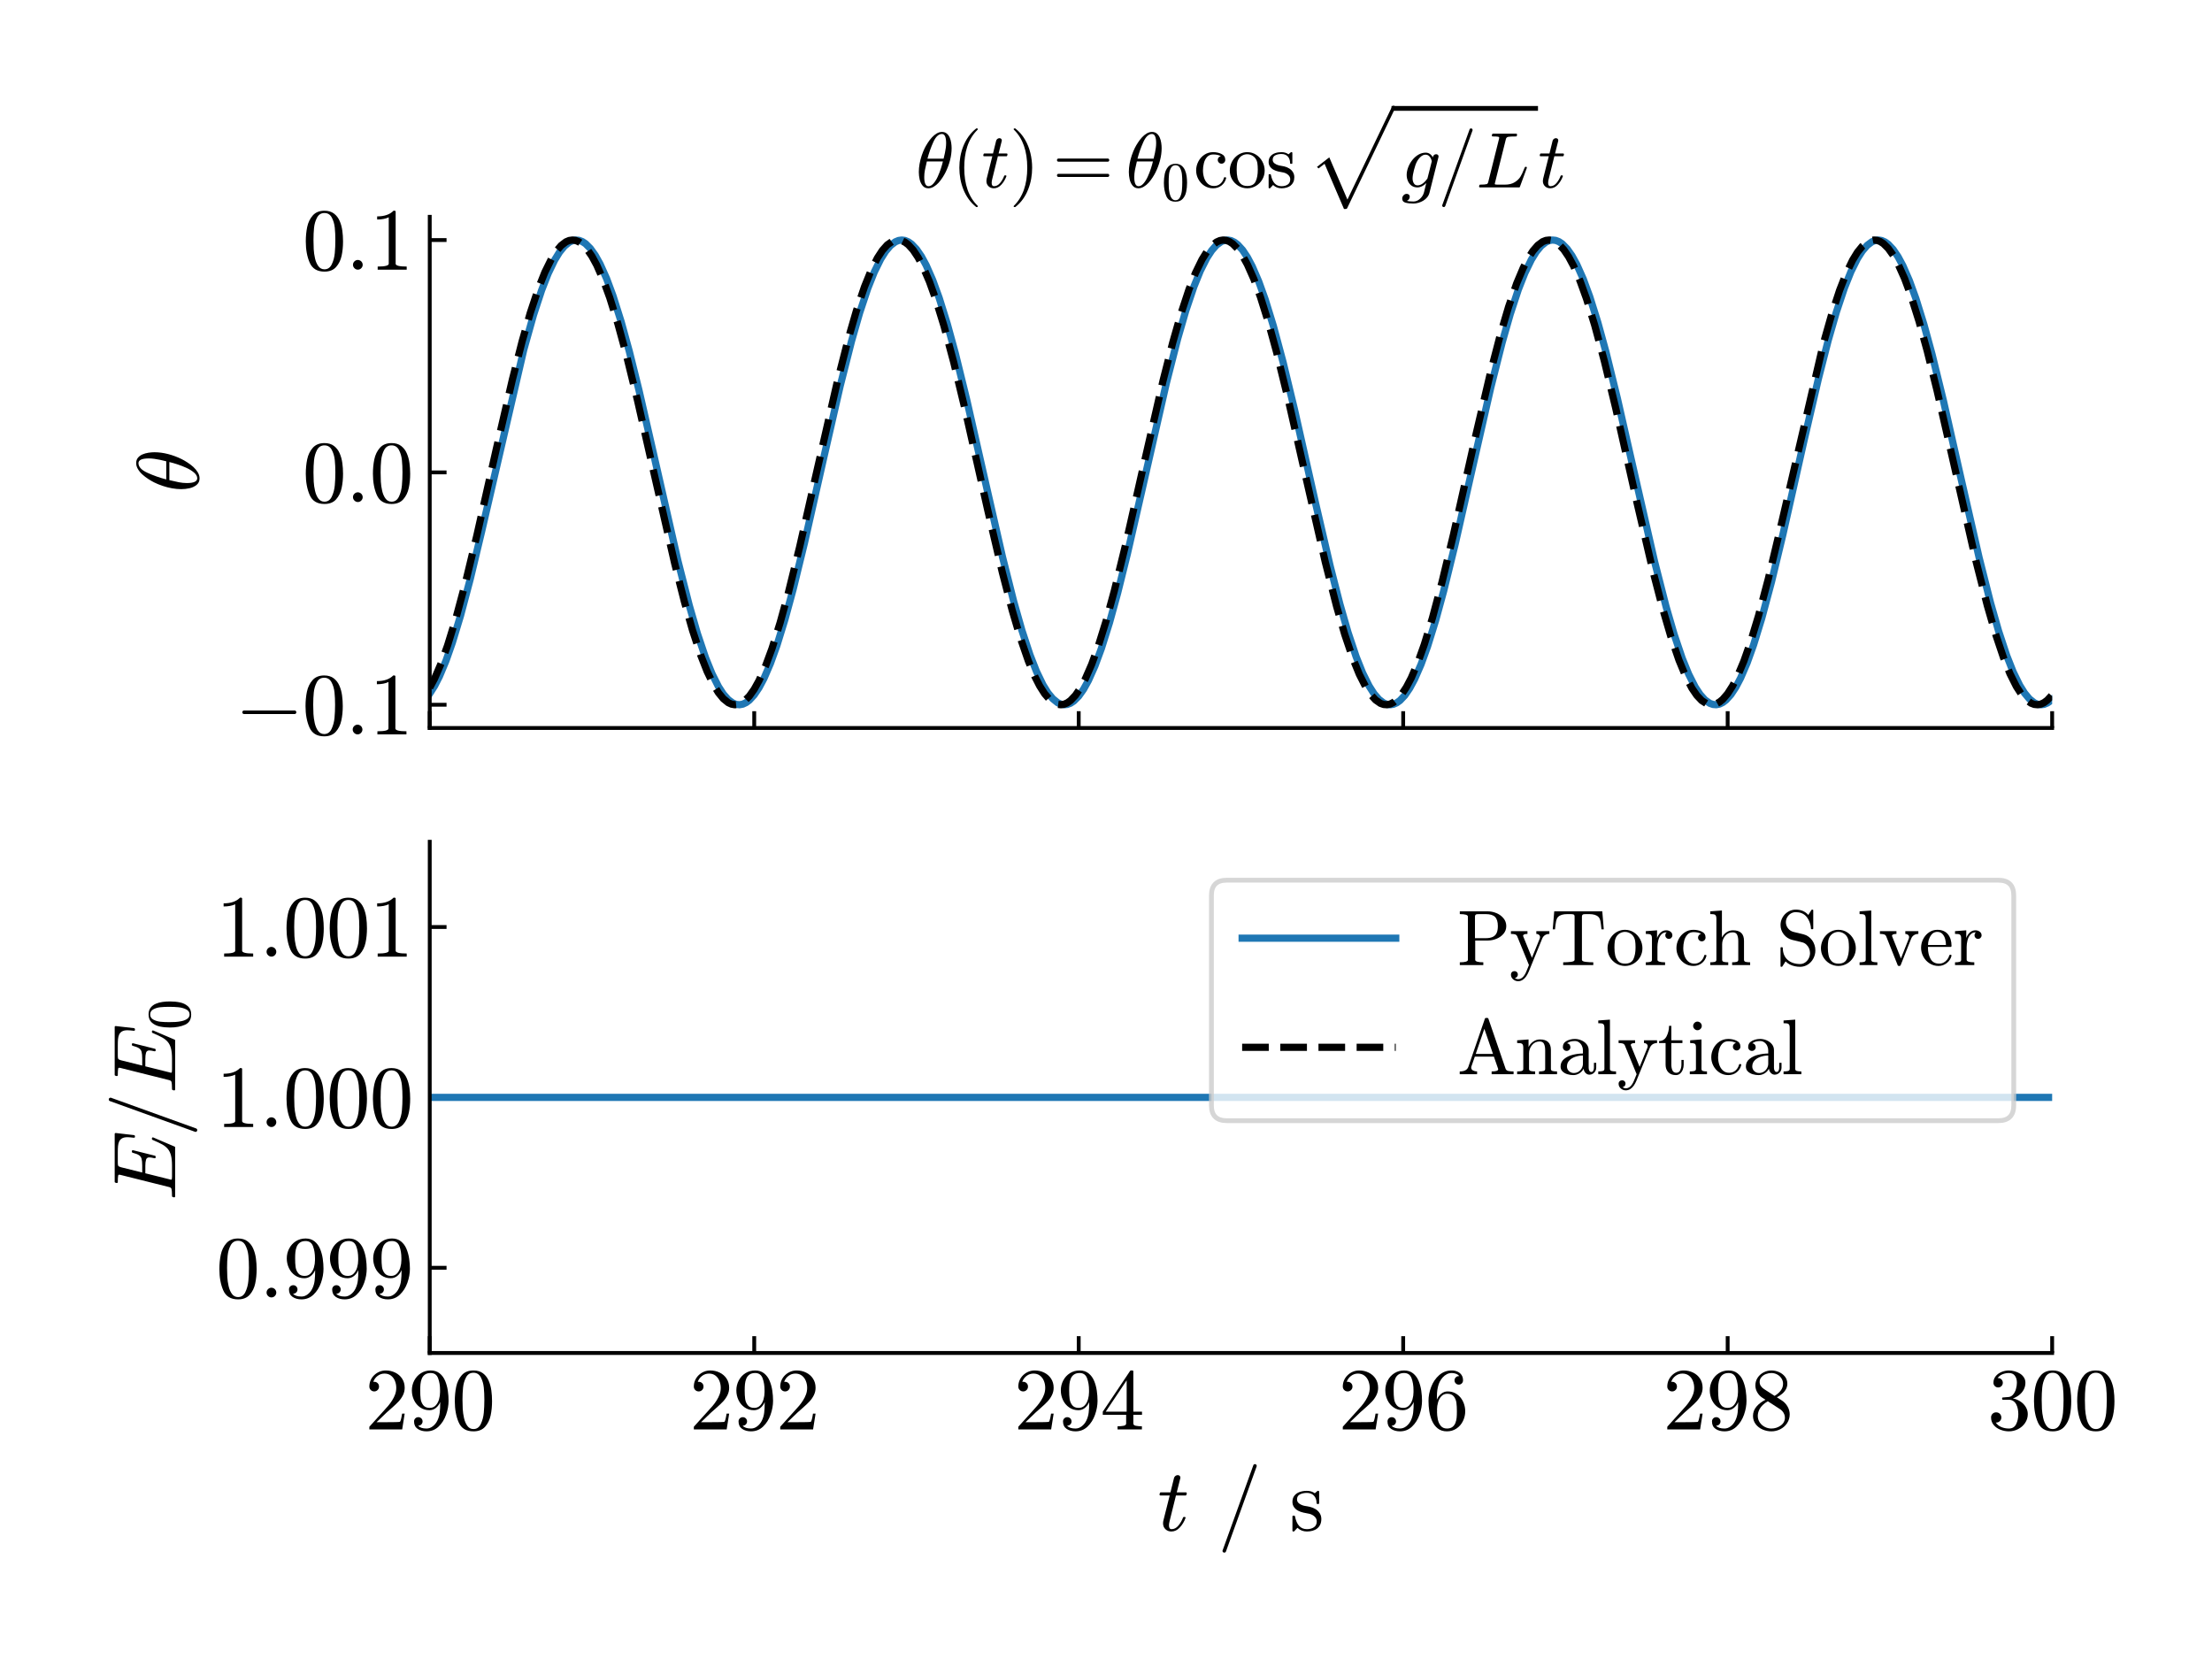 <?xml version="1.0" encoding="utf-8" standalone="no"?>
<!DOCTYPE svg PUBLIC "-//W3C//DTD SVG 1.1//EN"
  "http://www.w3.org/Graphics/SVG/1.1/DTD/svg11.dtd">
<svg xmlns:xlink="http://www.w3.org/1999/xlink" width="460.8pt" height="345.6pt" viewBox="0 0 460.8 345.6" xmlns="http://www.w3.org/2000/svg" version="1.1">
 <defs>
  <style type="text/css">*{stroke-linejoin: round; stroke-linecap: butt}</style>
 </defs>
 <g id="figure_1">
  <g id="patch_1">
   <path d="M 0 345.6 
L 460.8 345.6 
L 460.8 0 
L 0 0 
z
" style="fill: #ffffff"/>
  </g>
  <g id="axes_1">
   <g id="patch_2">
    <path d="M 89.523 151.652 
L 427.5 151.652 
L 427.5 45.16 
L 89.523 45.16 
z
" style="fill: #ffffff"/>
   </g>
   <g id="matplotlib.axis_1">
    <g id="xtick_1">
     <g id="line2d_1">
      <defs>
       <path id="m7373fbd804" d="M 0 0 
L 0 -3.5 
" style="stroke: #000000; stroke-width: 0.8"/>
      </defs>
      <g>
       <use xlink:href="#m7373fbd804" x="89.523" y="151.652" style="stroke: #000000; stroke-width: 0.8"/>
      </g>
     </g>
    </g>
    <g id="xtick_2">
     <g id="line2d_2">
      <g>
       <use xlink:href="#m7373fbd804" x="157.119" y="151.652" style="stroke: #000000; stroke-width: 0.8"/>
      </g>
     </g>
    </g>
    <g id="xtick_3">
     <g id="line2d_3">
      <g>
       <use xlink:href="#m7373fbd804" x="224.714" y="151.652" style="stroke: #000000; stroke-width: 0.8"/>
      </g>
     </g>
    </g>
    <g id="xtick_4">
     <g id="line2d_4">
      <g>
       <use xlink:href="#m7373fbd804" x="292.309" y="151.652" style="stroke: #000000; stroke-width: 0.8"/>
      </g>
     </g>
    </g>
    <g id="xtick_5">
     <g id="line2d_5">
      <g>
       <use xlink:href="#m7373fbd804" x="359.905" y="151.652" style="stroke: #000000; stroke-width: 0.8"/>
      </g>
     </g>
    </g>
    <g id="xtick_6">
     <g id="line2d_6">
      <g>
       <use xlink:href="#m7373fbd804" x="427.5" y="151.652" style="stroke: #000000; stroke-width: 0.8"/>
      </g>
     </g>
    </g>
   </g>
   <g id="matplotlib.axis_2">
    <g id="ytick_1">
     <g id="line2d_7">
      <defs>
       <path id="m45c14a987a" d="M 0 0 
L 3.5 0 
" style="stroke: #000000; stroke-width: 0.8"/>
      </defs>
      <g>
       <use xlink:href="#m45c14a987a" x="89.523" y="146.811" style="stroke: #000000; stroke-width: 0.8"/>
      </g>
     </g>
     <g id="text_1">
      <!-- $\mathdefault{-0.1}$ -->
      <g transform="translate(48.943 153.056) scale(0.18 -0.18)">
       <defs>
        <path id="Cmsy10-a1" d="M 653 1472 
Q 600 1472 565 1512 
Q 531 1553 531 1600 
Q 531 1647 565 1687 
Q 600 1728 653 1728 
L 4325 1728 
Q 4375 1728 4408 1687 
Q 4441 1647 4441 1600 
Q 4441 1553 4408 1512 
Q 4375 1472 4325 1472 
L 653 1472 
z
" transform="scale(0.016)"/>
        <path id="Cmr10-30" d="M 1600 -141 
Q 816 -141 533 504 
Q 250 1150 250 2041 
Q 250 2597 351 3087 
Q 453 3578 754 3920 
Q 1056 4263 1600 4263 
Q 2022 4263 2290 4056 
Q 2559 3850 2700 3523 
Q 2841 3197 2892 2823 
Q 2944 2450 2944 2041 
Q 2944 1491 2842 1011 
Q 2741 531 2444 195 
Q 2147 -141 1600 -141 
z
M 1600 25 
Q 1956 25 2131 390 
Q 2306 756 2347 1200 
Q 2388 1644 2388 2144 
Q 2388 2625 2347 3031 
Q 2306 3438 2132 3767 
Q 1959 4097 1600 4097 
Q 1238 4097 1063 3765 
Q 888 3434 847 3029 
Q 806 2625 806 2144 
Q 806 1788 823 1472 
Q 841 1156 916 820 
Q 991 484 1158 254 
Q 1325 25 1600 25 
z
" transform="scale(0.016)"/>
        <path id="Cmr10-2e" d="M 538 353 
Q 538 497 644 600 
Q 750 703 891 703 
Q 978 703 1062 656 
Q 1147 609 1194 525 
Q 1241 441 1241 353 
Q 1241 213 1137 106 
Q 1034 0 891 0 
Q 750 0 644 106 
Q 538 213 538 353 
z
" transform="scale(0.016)"/>
        <path id="Cmr10-31" d="M 594 0 
L 594 225 
Q 1394 225 1394 428 
L 1394 3788 
Q 1063 3628 556 3628 
L 556 3853 
Q 1341 3853 1741 4263 
L 1831 4263 
Q 1853 4263 1873 4245 
Q 1894 4228 1894 4206 
L 1894 428 
Q 1894 225 2694 225 
L 2694 0 
L 594 0 
z
" transform="scale(0.016)"/>
       </defs>
       <use xlink:href="#Cmsy10-a1" transform="translate(0 0.391)"/>
       <use xlink:href="#Cmr10-30" transform="translate(77.686 0.391)"/>
       <use xlink:href="#Cmr10-2e" transform="translate(127.686 0.391)"/>
       <use xlink:href="#Cmr10-31" transform="translate(155.371 0.391)"/>
      </g>
     </g>
    </g>
    <g id="ytick_2">
     <g id="line2d_8">
      <g>
       <use xlink:href="#m45c14a987a" x="89.523" y="98.406" style="stroke: #000000; stroke-width: 0.8"/>
      </g>
     </g>
     <g id="text_2">
      <!-- $\mathdefault{0.0}$ -->
      <g transform="translate(62.983 104.651) scale(0.18 -0.18)">
       <use xlink:href="#Cmr10-30" transform="translate(0 0.391)"/>
       <use xlink:href="#Cmr10-2e" transform="translate(50 0.391)"/>
       <use xlink:href="#Cmr10-30" transform="translate(77.686 0.391)"/>
      </g>
     </g>
    </g>
    <g id="ytick_3">
     <g id="line2d_9">
      <g>
       <use xlink:href="#m45c14a987a" x="89.523" y="50.001" style="stroke: #000000; stroke-width: 0.8"/>
      </g>
     </g>
     <g id="text_3">
      <!-- $\mathdefault{0.1}$ -->
      <g transform="translate(62.983 56.246) scale(0.18 -0.18)">
       <use xlink:href="#Cmr10-30" transform="translate(0 0.391)"/>
       <use xlink:href="#Cmr10-2e" transform="translate(50 0.391)"/>
       <use xlink:href="#Cmr10-31" transform="translate(77.686 0.391)"/>
      </g>
     </g>
    </g>
    <g id="text_4">
     <!-- $\theta$ -->
     <g transform="translate(41.453 102.636) rotate(-90) scale(0.18 -0.18)">
      <defs>
       <path id="Cmmi10-b5" d="M 1031 -72 
Q 741 -72 566 140 
Q 391 353 323 653 
Q 256 953 256 1247 
L 256 1253 
Q 256 1572 317 1915 
Q 378 2259 493 2601 
Q 609 2944 744 3213 
Q 838 3400 986 3631 
Q 1134 3863 1317 4064 
Q 1500 4266 1711 4389 
Q 1922 4513 2138 4513 
L 2144 4513 
Q 2375 4513 2529 4384 
Q 2684 4256 2770 4056 
Q 2856 3856 2890 3628 
Q 2925 3400 2925 3194 
Q 2925 2709 2794 2204 
Q 2663 1700 2431 1228 
Q 2344 1050 2189 809 
Q 2034 569 1861 378 
Q 1688 188 1472 58 
Q 1256 -72 1038 -72 
L 1031 -72 
z
M 1044 97 
Q 1256 97 1451 323 
Q 1647 550 1794 873 
Q 1941 1197 2052 1536 
Q 2163 1875 2216 2113 
L 909 2113 
Q 809 1709 753 1417 
Q 697 1125 697 844 
Q 697 97 1044 97 
z
M 959 2338 
L 2272 2338 
Q 2341 2619 2381 2808 
Q 2422 2997 2450 3206 
Q 2478 3416 2478 3597 
Q 2478 4347 2138 4347 
Q 1731 4347 1436 3692 
Q 1141 3038 959 2338 
z
" transform="scale(0.016)"/>
      </defs>
      <use xlink:href="#Cmmi10-b5" transform="translate(0 0.484)"/>
     </g>
    </g>
   </g>
   <g id="line2d_10">
    <path d="M 89.512 144.488 
L 90.526 142.894 
L 91.54 140.909 
L 92.892 137.681 
L 94.244 133.837 
L 95.934 128.261 
L 97.961 120.619 
L 100.328 110.733 
L 109.115 72.824 
L 111.143 65.599 
L 112.834 60.448 
L 114.186 56.991 
L 115.537 54.186 
L 116.551 52.534 
L 117.565 51.287 
L 118.58 50.454 
L 119.255 50.134 
L 119.931 50.004 
L 120.607 50.063 
L 121.283 50.312 
L 121.959 50.749 
L 122.972 51.755 
L 123.987 53.174 
L 125.001 54.991 
L 126.352 58.004 
L 127.705 61.652 
L 129.395 67.017 
L 131.085 73.146 
L 133.112 81.304 
L 136.154 94.573 
L 141.224 116.836 
L 143.591 126.13 
L 145.28 131.977 
L 146.971 137.006 
L 148.322 140.352 
L 149.674 143.042 
L 150.688 144.602 
L 151.702 145.754 
L 152.716 146.489 
L 153.392 146.744 
L 154.068 146.809 
L 154.743 146.684 
L 155.42 146.369 
L 156.096 145.867 
L 157.109 144.765 
L 158.123 143.255 
L 159.137 141.348 
L 160.489 138.22 
L 161.842 134.467 
L 163.531 128.992 
L 165.222 122.764 
L 167.588 113.083 
L 171.305 96.645 
L 175.023 80.409 
L 177.389 71.067 
L 179.079 65.173 
L 180.769 60.089 
L 182.12 56.695 
L 183.473 53.953 
L 184.486 52.352 
L 185.5 51.157 
L 186.514 50.378 
L 187.191 50.095 
L 187.866 50.001 
L 188.543 50.096 
L 189.219 50.382 
L 189.894 50.855 
L 190.908 51.914 
L 191.922 53.383 
L 192.937 55.251 
L 194.288 58.327 
L 195.64 62.034 
L 197.33 67.459 
L 199.02 73.644 
L 201.386 83.283 
L 204.766 98.187 
L 208.822 115.967 
L 211.188 125.358 
L 212.877 131.297 
L 214.568 136.435 
L 215.919 139.877 
L 217.271 142.672 
L 218.285 144.314 
L 219.299 145.551 
L 220.313 146.373 
L 220.99 146.686 
L 221.665 146.809 
L 222.342 146.742 
L 223.017 146.486 
L 223.693 146.042 
L 224.707 145.026 
L 225.722 143.596 
L 226.736 141.77 
L 228.087 138.745 
L 229.439 135.085 
L 231.129 129.708 
L 232.819 123.568 
L 234.847 115.401 
L 237.888 102.124 
L 242.959 79.87 
L 245.325 70.588 
L 247.014 64.752 
L 248.705 59.736 
L 250.056 56.403 
L 251.408 53.726 
L 252.422 52.176 
L 253.436 51.034 
L 254.45 50.309 
L 255.127 50.062 
L 255.802 50.004 
L 256.478 50.136 
L 257.154 50.458 
L 257.83 50.967 
L 258.844 52.079 
L 259.858 53.6 
L 260.872 55.516 
L 262.224 58.657 
L 263.576 62.421 
L 265.265 67.908 
L 267.294 75.471 
L 269.659 85.287 
L 274.053 104.81 
L 277.096 117.907 
L 279.124 125.839 
L 280.813 131.722 
L 282.504 136.792 
L 283.855 140.174 
L 285.207 142.904 
L 286.221 144.495 
L 287.235 145.68 
L 288.249 146.447 
L 288.925 146.724 
L 289.601 146.811 
L 290.276 146.708 
L 290.953 146.416 
L 291.629 145.935 
L 292.643 144.866 
L 293.656 143.386 
L 294.67 141.51 
L 296.022 138.42 
L 297.375 134.702 
L 299.064 129.265 
L 300.755 123.069 
L 303.121 113.419 
L 306.501 98.511 
L 310.556 80.738 
L 312.922 71.359 
L 314.612 65.431 
L 316.302 60.306 
L 317.653 56.876 
L 319.006 54.094 
L 320.02 52.462 
L 321.033 51.235 
L 322.047 50.424 
L 322.724 50.118 
L 323.4 50.002 
L 324.076 50.075 
L 324.752 50.339 
L 325.427 50.79 
L 326.441 51.817 
L 327.455 53.255 
L 328.47 55.093 
L 329.821 58.13 
L 331.173 61.802 
L 332.864 67.191 
L 334.553 73.341 
L 336.919 82.948 
L 340.299 97.833 
L 344.693 117.047 
L 347.059 126.317 
L 348.749 132.142 
L 350.438 137.141 
L 351.79 140.465 
L 353.143 143.13 
L 354.157 144.67 
L 355.17 145.801 
L 356.184 146.515 
L 356.861 146.755 
L 357.537 146.806 
L 358.212 146.667 
L 358.889 146.338 
L 359.564 145.822 
L 360.578 144.699 
L 361.592 143.168 
L 362.606 141.242 
L 363.958 138.089 
L 365.31 134.314 
L 367 128.814 
L 369.028 121.244 
L 371.394 111.414 
L 375.788 91.888 
L 378.83 78.8 
L 380.858 70.878 
L 382.548 65.007 
L 384.238 59.95 
L 385.589 56.58 
L 386.941 53.863 
L 387.955 52.282 
L 388.969 51.107 
L 389.983 50.35 
L 390.66 50.081 
L 391.335 50.001 
L 392.011 50.111 
L 392.687 50.411 
L 393.363 50.898 
L 394.377 51.978 
L 395.391 53.468 
L 396.405 55.354 
L 397.757 58.456 
L 399.109 62.185 
L 400.799 67.635 
L 402.489 73.841 
L 404.855 83.501 
L 408.572 99.928 
L 412.291 116.181 
L 414.657 125.548 
L 416.346 131.465 
L 418.037 136.576 
L 419.388 139.995 
L 420.74 142.764 
L 421.754 144.386 
L 422.768 145.603 
L 423.782 146.403 
L 424.458 146.702 
L 425.134 146.811 
L 425.811 146.73 
L 426.486 146.459 
L 427.162 146.001 
L 427.5 145.701 
L 427.5 145.701 
" clip-path="url(#p93424d2a24)" style="fill: none; stroke: #1f77b4; stroke-width: 1.5; stroke-linecap: square"/>
   </g>
   <g id="line2d_11">
    <path d="M 89.512 143.262 
L 90.526 141.356 
L 91.878 138.23 
L 93.23 134.478 
L 94.92 129.005 
L 96.948 121.459 
L 99.314 111.647 
L 103.369 93.635 
L 106.749 79.025 
L 108.777 71.079 
L 110.467 65.18 
L 112.157 60.098 
L 113.509 56.7 
L 114.861 53.956 
L 115.875 52.354 
L 116.889 51.158 
L 117.903 50.38 
L 118.58 50.095 
L 119.255 50.001 
L 119.931 50.096 
L 120.607 50.381 
L 121.283 50.854 
L 122.297 51.913 
L 123.311 53.381 
L 124.325 55.248 
L 125.677 58.325 
L 127.029 62.032 
L 128.718 67.456 
L 130.409 73.643 
L 132.775 83.281 
L 136.154 98.182 
L 140.548 117.369 
L 142.577 125.358 
L 144.266 131.3 
L 145.956 136.434 
L 147.308 139.879 
L 148.66 142.673 
L 149.674 144.315 
L 150.688 145.552 
L 151.702 146.373 
L 152.378 146.686 
L 153.054 146.809 
L 153.729 146.742 
L 154.406 146.486 
L 155.082 146.041 
L 156.096 145.024 
L 157.109 143.596 
L 158.123 141.769 
L 159.476 138.741 
L 160.828 135.078 
L 162.517 129.704 
L 164.208 123.561 
L 166.574 113.962 
L 169.954 99.081 
L 174.348 79.859 
L 176.713 70.581 
L 178.403 64.741 
L 180.093 59.73 
L 181.445 56.395 
L 182.797 53.72 
L 183.811 52.17 
L 184.825 51.03 
L 185.839 50.307 
L 186.514 50.061 
L 187.191 50.004 
L 187.866 50.137 
L 188.543 50.461 
L 189.219 50.971 
L 190.233 52.085 
L 191.246 53.607 
L 192.26 55.526 
L 193.613 58.669 
L 194.965 62.435 
L 196.654 67.925 
L 198.682 75.487 
L 201.048 85.308 
L 205.78 106.337 
L 208.822 119.306 
L 210.85 127.095 
L 212.54 132.825 
L 214.23 137.712 
L 215.582 140.935 
L 216.596 142.915 
L 217.61 144.504 
L 218.623 145.686 
L 219.637 146.451 
L 220.313 146.726 
L 220.99 146.811 
L 221.665 146.706 
L 222.342 146.411 
L 223.017 145.929 
L 224.031 144.857 
L 225.045 143.375 
L 226.059 141.495 
L 227.411 138.401 
L 228.763 134.679 
L 230.453 129.239 
L 232.143 123.038 
L 234.508 113.389 
L 237.888 98.477 
L 242.282 79.302 
L 244.311 71.327 
L 246.001 65.403 
L 247.69 60.283 
L 249.042 56.854 
L 250.394 54.077 
L 251.408 52.449 
L 252.422 51.225 
L 253.436 50.418 
L 254.113 50.115 
L 254.788 50.001 
L 255.464 50.078 
L 256.14 50.344 
L 256.816 50.798 
L 257.83 51.828 
L 258.844 53.271 
L 259.858 55.11 
L 261.21 58.155 
L 262.562 61.831 
L 264.252 67.224 
L 265.942 73.381 
L 268.308 82.994 
L 271.687 97.877 
L 276.081 117.091 
L 278.447 126.355 
L 280.138 132.179 
L 281.827 137.173 
L 283.179 140.491 
L 284.531 143.15 
L 285.545 144.686 
L 286.559 145.812 
L 287.573 146.521 
L 288.249 146.758 
L 288.925 146.805 
L 289.601 146.662 
L 290.276 146.331 
L 290.953 145.81 
L 291.967 144.682 
L 292.981 143.147 
L 293.995 141.215 
L 295.347 138.056 
L 296.699 134.275 
L 298.389 128.769 
L 300.416 121.191 
L 302.782 111.357 
L 307.515 90.328 
L 310.556 77.369 
L 312.584 69.595 
L 314.275 63.88 
L 315.964 59.011 
L 317.316 55.805 
L 318.33 53.837 
L 319.344 52.262 
L 320.358 51.093 
L 321.372 50.343 
L 322.047 50.077 
L 322.724 50.002 
L 323.4 50.116 
L 324.076 50.419 
L 324.752 50.911 
L 325.766 51.998 
L 326.78 53.493 
L 327.793 55.385 
L 329.146 58.497 
L 330.498 62.233 
L 332.187 67.69 
L 334.215 75.221 
L 336.581 85.017 
L 340.975 104.535 
L 344.355 119.03 
L 346.383 126.848 
L 348.073 132.611 
L 349.763 137.533 
L 351.115 140.788 
L 352.467 143.378 
L 353.481 144.86 
L 354.495 145.931 
L 355.509 146.584 
L 356.184 146.782 
L 356.861 146.792 
L 357.537 146.611 
L 358.212 146.242 
L 358.889 145.683 
L 359.903 144.501 
L 360.917 142.912 
L 361.93 140.929 
L 363.283 137.705 
L 364.634 133.867 
L 366.324 128.294 
L 368.352 120.654 
L 370.718 110.769 
L 379.844 71.579 
L 381.534 65.625 
L 383.223 60.472 
L 384.575 57.012 
L 385.927 54.199 
L 386.941 52.545 
L 387.955 51.294 
L 388.969 50.459 
L 389.646 50.137 
L 390.321 50.004 
L 390.997 50.062 
L 391.674 50.309 
L 392.349 50.744 
L 393.363 51.747 
L 394.377 53.162 
L 395.391 54.976 
L 396.743 57.988 
L 398.095 61.633 
L 399.785 66.991 
L 401.475 73.122 
L 403.503 81.279 
L 406.545 94.547 
L 411.615 116.814 
L 413.98 126.107 
L 415.671 131.962 
L 417.36 136.991 
L 418.712 140.341 
L 420.064 143.034 
L 421.078 144.595 
L 422.092 145.75 
L 423.106 146.487 
L 423.782 146.743 
L 424.458 146.809 
L 425.134 146.685 
L 425.811 146.372 
L 426.486 145.871 
L 427.5 144.77 
L 427.5 144.77 
" clip-path="url(#p93424d2a24)" style="fill: none; stroke-dasharray: 5.55,2.4; stroke-dashoffset: 0; stroke: #000000; stroke-width: 1.5"/>
   </g>
   <g id="patch_3">
    <path d="M 89.523 151.652 
L 89.523 45.16 
" style="fill: none; stroke: #000000; stroke-width: 0.8; stroke-linejoin: miter; stroke-linecap: square"/>
   </g>
   <g id="patch_4">
    <path d="M 89.523 151.652 
L 427.5 151.652 
" style="fill: none; stroke: #000000; stroke-width: 0.8; stroke-linejoin: miter; stroke-linecap: square"/>
   </g>
   <g id="text_5">
    <!-- $\theta(t)=\theta_0\cos \sqrt{g/L}t$ -->
    <g transform="translate(190.752 39.16) scale(0.16 -0.16)">
     <defs>
      <path id="Cmr10-28" d="M 1984 -1588 
Q 1628 -1306 1370 -942 
Q 1113 -578 948 -165 
Q 784 247 703 697 
Q 622 1147 622 1600 
Q 622 2059 703 2509 
Q 784 2959 951 3375 
Q 1119 3791 1378 4153 
Q 1638 4516 1984 4788 
Q 1984 4800 2016 4800 
L 2075 4800 
Q 2094 4800 2109 4783 
Q 2125 4766 2125 4744 
Q 2125 4716 2113 4703 
Q 1800 4397 1592 4047 
Q 1384 3697 1257 3301 
Q 1131 2906 1075 2482 
Q 1019 2059 1019 1600 
Q 1019 -434 2106 -1491 
Q 2125 -1509 2125 -1544 
Q 2125 -1559 2108 -1579 
Q 2091 -1600 2075 -1600 
L 2016 -1600 
Q 1984 -1600 1984 -1588 
z
" transform="scale(0.016)"/>
      <path id="Cmmi10-74" d="M 397 519 
Q 397 613 416 697 
L 878 2534 
L 206 2534 
Q 141 2534 141 2619 
Q 166 2759 225 2759 
L 934 2759 
L 1191 3803 
Q 1216 3888 1291 3947 
Q 1366 4006 1459 4006 
Q 1541 4006 1595 3957 
Q 1650 3909 1650 3828 
Q 1650 3809 1648 3798 
Q 1647 3788 1644 3775 
L 1388 2759 
L 2047 2759 
Q 2113 2759 2113 2675 
Q 2109 2659 2100 2621 
Q 2091 2584 2075 2559 
Q 2059 2534 2028 2534 
L 1331 2534 
L 872 684 
Q 825 503 825 372 
Q 825 97 1013 97 
Q 1294 97 1511 361 
Q 1728 625 1844 941 
Q 1869 978 1894 978 
L 1972 978 
Q 1997 978 2012 961 
Q 2028 944 2028 922 
Q 2028 909 2022 903 
Q 1881 516 1612 222 
Q 1344 -72 997 -72 
Q 744 -72 570 93 
Q 397 259 397 519 
z
" transform="scale(0.016)"/>
      <path id="Cmr10-29" d="M 416 -1600 
Q 359 -1600 359 -1544 
Q 359 -1516 372 -1503 
Q 1466 -434 1466 1600 
Q 1466 3634 384 4691 
Q 359 4706 359 4744 
Q 359 4766 376 4783 
Q 394 4800 416 4800 
L 475 4800 
Q 494 4800 506 4788 
Q 966 4425 1272 3906 
Q 1578 3388 1720 2800 
Q 1863 2213 1863 1600 
Q 1863 1147 1786 708 
Q 1709 269 1542 -157 
Q 1375 -584 1119 -945 
Q 863 -1306 506 -1588 
Q 494 -1600 475 -1600 
L 416 -1600 
z
" transform="scale(0.016)"/>
      <path id="Cmr10-3d" d="M 481 850 
Q 428 850 393 890 
Q 359 931 359 978 
Q 359 1031 393 1068 
Q 428 1106 481 1106 
L 4500 1106 
Q 4547 1106 4581 1068 
Q 4616 1031 4616 978 
Q 4616 931 4581 890 
Q 4547 850 4500 850 
L 481 850 
z
M 481 2094 
Q 428 2094 393 2131 
Q 359 2169 359 2222 
Q 359 2269 393 2309 
Q 428 2350 481 2350 
L 4500 2350 
Q 4547 2350 4581 2309 
Q 4616 2269 4616 2222 
Q 4616 2169 4581 2131 
Q 4547 2094 4500 2094 
L 481 2094 
z
" transform="scale(0.016)"/>
      <path id="Cmr10-63" d="M 1594 -72 
Q 1206 -72 890 129 
Q 575 331 394 667 
Q 213 1003 213 1381 
Q 213 1759 392 2106 
Q 572 2453 889 2661 
Q 1206 2869 1594 2869 
Q 1969 2869 2276 2722 
Q 2584 2575 2584 2241 
Q 2584 2116 2495 2023 
Q 2406 1931 2278 1931 
Q 2150 1931 2061 2023 
Q 1972 2116 1972 2241 
Q 1972 2353 2044 2436 
Q 2116 2519 2222 2541 
Q 2000 2681 1600 2681 
Q 1294 2681 1106 2478 
Q 919 2275 844 1975 
Q 769 1675 769 1381 
Q 769 1072 861 783 
Q 953 494 1158 305 
Q 1363 116 1672 116 
Q 1975 116 2187 302 
Q 2400 488 2478 788 
Q 2478 825 2528 825 
L 2606 825 
Q 2625 825 2640 808 
Q 2656 791 2656 769 
L 2656 750 
Q 2559 372 2271 150 
Q 1984 -72 1594 -72 
z
" transform="scale(0.016)"/>
      <path id="Cmr10-6f" d="M 1600 -72 
Q 1216 -72 887 123 
Q 559 319 368 647 
Q 178 975 178 1363 
Q 178 1656 283 1928 
Q 388 2200 583 2414 
Q 778 2628 1037 2748 
Q 1297 2869 1600 2869 
Q 1994 2869 2317 2661 
Q 2641 2453 2828 2104 
Q 3016 1756 3016 1363 
Q 3016 978 2825 648 
Q 2634 319 2307 123 
Q 1981 -72 1600 -72 
z
M 1600 116 
Q 2113 116 2284 487 
Q 2456 859 2456 1434 
Q 2456 1756 2422 1967 
Q 2388 2178 2272 2350 
Q 2200 2456 2089 2536 
Q 1978 2616 1854 2658 
Q 1731 2700 1600 2700 
Q 1400 2700 1220 2609 
Q 1041 2519 922 2350 
Q 803 2169 770 1951 
Q 738 1734 738 1434 
Q 738 1075 800 789 
Q 863 503 1052 309 
Q 1241 116 1600 116 
z
" transform="scale(0.016)"/>
      <path id="Cmr10-73" d="M 213 -19 
L 213 1025 
Q 213 1075 269 1075 
L 347 1075 
Q 384 1075 397 1025 
Q 575 97 1259 97 
Q 1563 97 1767 234 
Q 1972 372 1972 659 
Q 1972 866 1812 1011 
Q 1653 1156 1434 1209 
L 1006 1294 
Q 791 1341 614 1437 
Q 438 1534 325 1695 
Q 213 1856 213 2069 
Q 213 2350 361 2529 
Q 509 2709 746 2789 
Q 984 2869 1259 2869 
Q 1588 2869 1831 2694 
L 2016 2853 
Q 2016 2869 2047 2869 
L 2094 2869 
Q 2113 2869 2128 2851 
Q 2144 2834 2144 2816 
L 2144 1978 
Q 2144 1919 2094 1919 
L 2016 1919 
Q 1959 1919 1959 1978 
Q 1959 2313 1773 2516 
Q 1588 2719 1253 2719 
Q 966 2719 755 2612 
Q 544 2506 544 2247 
Q 544 2069 695 1955 
Q 847 1841 1050 1791 
L 1484 1709 
Q 1703 1659 1892 1540 
Q 2081 1422 2192 1240 
Q 2303 1059 2303 831 
Q 2303 600 2223 429 
Q 2144 259 2001 146 
Q 1859 34 1665 -19 
Q 1472 -72 1259 -72 
Q 859 -72 575 197 
L 341 -56 
Q 341 -72 306 -72 
L 269 -72 
Q 213 -72 213 -19 
z
" transform="scale(0.016)"/>
      <path id="Cmex10-70" d="M 2713 -7425 
L 1269 -4063 
L 819 -4409 
L 703 -4294 
L 1619 -3584 
L 2969 -6725 
L 6291 197 
Q 6322 256 6400 256 
Q 6453 256 6490 218 
Q 6528 181 6528 128 
Q 6528 97 6522 84 
L 2950 -7366 
Q 2925 -7425 2853 -7425 
L 2713 -7425 
z
" transform="scale(0.016)"/>
      <path id="Cmmi10-67" d="M 91 -916 
Q 91 -759 198 -642 
Q 306 -525 459 -525 
Q 563 -525 633 -589 
Q 703 -653 703 -756 
Q 703 -872 637 -964 
Q 572 -1056 469 -1094 
Q 641 -1147 1006 -1147 
Q 1300 -1147 1544 -920 
Q 1788 -694 1863 -397 
L 2047 353 
Q 1700 0 1325 0 
Q 1050 0 854 140 
Q 659 281 556 515 
Q 453 750 453 1013 
Q 453 1306 573 1628 
Q 694 1950 911 2225 
Q 1128 2500 1409 2664 
Q 1691 2828 2003 2828 
Q 2191 2828 2341 2725 
Q 2491 2622 2578 2450 
Q 2641 2700 2853 2700 
Q 2934 2700 2990 2651 
Q 3047 2603 3047 2522 
Q 3047 2503 3045 2493 
Q 3044 2484 3041 2472 
L 2309 -434 
Q 2259 -634 2125 -800 
Q 1991 -966 1809 -1077 
Q 1628 -1188 1412 -1250 
Q 1197 -1313 997 -1313 
Q 631 -1313 361 -1242 
Q 91 -1172 91 -916 
z
M 1338 166 
Q 1747 166 2144 728 
L 2497 2125 
Q 2453 2347 2322 2505 
Q 2191 2663 1991 2663 
Q 1778 2663 1589 2489 
Q 1400 2316 1275 2075 
Q 1156 1844 1045 1411 
Q 934 978 934 728 
Q 934 509 1034 337 
Q 1134 166 1338 166 
z
" transform="scale(0.016)"/>
      <path id="Cmmi10-3d" d="M 359 -1472 
Q 359 -1453 366 -1447 
L 2591 4722 
Q 2603 4759 2634 4779 
Q 2666 4800 2706 4800 
Q 2763 4800 2798 4765 
Q 2834 4731 2834 4672 
L 2834 4647 
L 609 -1522 
Q 572 -1600 488 -1600 
Q 434 -1600 396 -1562 
Q 359 -1525 359 -1472 
z
" transform="scale(0.016)"/>
      <path id="Cmmi10-4c" d="M 300 0 
Q 238 0 238 84 
Q 241 100 250 139 
Q 259 178 276 201 
Q 294 225 319 225 
Q 709 225 863 269 
Q 947 297 984 441 
L 1863 3956 
Q 1875 4019 1875 4044 
Q 1875 4113 1797 4122 
Q 1678 4147 1338 4147 
Q 1275 4147 1275 4231 
Q 1297 4313 1309 4342 
Q 1322 4372 1381 4372 
L 3272 4372 
Q 3328 4372 3328 4288 
Q 3319 4222 3306 4184 
Q 3294 4147 3244 4147 
Q 2772 4147 2613 4116 
Q 2456 4088 2419 3928 
L 1544 416 
Q 1516 338 1516 275 
Q 1516 225 1734 225 
L 2328 225 
Q 2831 225 3143 425 
Q 3456 625 3606 876 
Q 3756 1128 3857 1398 
Q 3959 1669 4006 1678 
L 4063 1678 
Q 4128 1678 4128 1594 
L 3559 44 
Q 3550 0 3500 0 
L 300 0 
z
" transform="scale(0.016)"/>
     </defs>
     <use xlink:href="#Cmmi10-b5" transform="translate(0 0.75)"/>
     <use xlink:href="#Cmr10-28" transform="translate(46.924 0.75)"/>
     <use xlink:href="#Cmmi10-74" transform="translate(85.742 0.75)"/>
     <use xlink:href="#Cmr10-29" transform="translate(121.826 0.75)"/>
     <use xlink:href="#Cmr10-3d" transform="translate(178.203 0.75)"/>
     <use xlink:href="#Cmmi10-b5" transform="translate(273.447 0.75)"/>
     <use xlink:href="#Cmr10-30" transform="translate(320.371 -16.256) scale(0.7)"/>
     <use xlink:href="#Cmr10-63" transform="translate(361.748 0.75)"/>
     <use xlink:href="#Cmr10-6f" transform="translate(406.133 0.75)"/>
     <use xlink:href="#Cmr10-73" transform="translate(456.133 0.75)"/>
     <use xlink:href="#Cmex10-70" transform="translate(510.17 102.625) scale(1.094)"/>
     <use xlink:href="#Cmmi10-67" transform="translate(632.029 0.75)"/>
     <use xlink:href="#Cmmi10-3d" transform="translate(679.734 0.75)"/>
     <use xlink:href="#Cmmi10-4c" transform="translate(729.734 0.75)"/>
     <use xlink:href="#Cmmi10-74" transform="translate(810.252 0.75)"/>
     <path d="M 619.529 100.5 
L 619.529 106.75 
L 810.252 106.75 
L 810.252 100.5 
L 619.529 100.5 
z
"/>
    </g>
   </g>
  </g>
  <g id="axes_2">
   <g id="patch_5">
    <path d="M 89.523 281.85 
L 427.5 281.85 
L 427.5 175.358 
L 89.523 175.358 
z
" style="fill: #ffffff"/>
   </g>
   <g id="matplotlib.axis_3">
    <g id="xtick_7">
     <g id="line2d_12">
      <g>
       <use xlink:href="#m7373fbd804" x="89.523" y="281.85" style="stroke: #000000; stroke-width: 0.8"/>
      </g>
     </g>
     <g id="text_6">
      <!-- $\mathdefault{290}$ -->
      <g transform="translate(76.023 297.84) scale(0.18 -0.18)">
       <defs>
        <path id="Cmr10-32" d="M 319 0 
L 319 172 
Q 319 188 331 206 
L 1325 1306 
Q 1550 1550 1690 1715 
Q 1831 1881 1968 2097 
Q 2106 2313 2186 2536 
Q 2266 2759 2266 3009 
Q 2266 3272 2169 3511 
Q 2072 3750 1880 3894 
Q 1688 4038 1416 4038 
Q 1138 4038 916 3870 
Q 694 3703 603 3438 
Q 628 3444 672 3444 
Q 816 3444 917 3347 
Q 1019 3250 1019 3097 
Q 1019 2950 917 2848 
Q 816 2747 672 2747 
Q 522 2747 420 2851 
Q 319 2956 319 3097 
Q 319 3338 409 3548 
Q 500 3759 670 3923 
Q 841 4088 1055 4175 
Q 1269 4263 1509 4263 
Q 1875 4263 2190 4108 
Q 2506 3953 2690 3670 
Q 2875 3388 2875 3009 
Q 2875 2731 2753 2481 
Q 2631 2231 2440 2026 
Q 2250 1822 1953 1562 
Q 1656 1303 1563 1216 
L 838 519 
L 1453 519 
Q 1906 519 2211 526 
Q 2516 534 2534 550 
Q 2609 631 2688 1141 
L 2875 1141 
L 2694 0 
L 319 0 
z
" transform="scale(0.016)"/>
        <path id="Cmr10-39" d="M 722 269 
Q 897 63 1331 63 
Q 1575 63 1786 228 
Q 1997 394 2113 634 
Q 2247 906 2284 1214 
Q 2322 1522 2322 1978 
Q 2213 1719 2008 1553 
Q 1803 1388 1538 1388 
Q 1166 1388 873 1589 
Q 581 1791 425 2120 
Q 269 2450 269 2822 
Q 269 3206 444 3539 
Q 619 3872 928 4067 
Q 1238 4263 1631 4263 
Q 2019 4263 2280 4052 
Q 2541 3841 2678 3508 
Q 2816 3175 2870 2803 
Q 2925 2431 2925 2069 
Q 2925 1575 2744 1061 
Q 2563 547 2202 203 
Q 1841 -141 1331 -141 
Q 953 -141 690 37 
Q 428 216 428 575 
Q 428 706 517 795 
Q 606 884 738 884 
Q 866 884 955 795 
Q 1044 706 1044 575 
Q 1044 450 953 359 
Q 863 269 738 269 
L 722 269 
z
M 1563 1556 
Q 1825 1556 1992 1732 
Q 2159 1909 2234 2171 
Q 2309 2434 2309 2694 
L 2309 2816 
L 2309 2841 
Q 2309 3322 2168 3700 
Q 2028 4078 1631 4078 
Q 1378 4078 1220 3967 
Q 1063 3856 988 3672 
Q 913 3488 892 3278 
Q 872 3069 872 2822 
Q 872 2459 906 2203 
Q 941 1947 1094 1751 
Q 1247 1556 1563 1556 
z
" transform="scale(0.016)"/>
       </defs>
       <use xlink:href="#Cmr10-32" transform="translate(0 0.391)"/>
       <use xlink:href="#Cmr10-39" transform="translate(50 0.391)"/>
       <use xlink:href="#Cmr10-30" transform="translate(100 0.391)"/>
      </g>
     </g>
    </g>
    <g id="xtick_8">
     <g id="line2d_13">
      <g>
       <use xlink:href="#m7373fbd804" x="157.119" y="281.85" style="stroke: #000000; stroke-width: 0.8"/>
      </g>
     </g>
     <g id="text_7">
      <!-- $\mathdefault{292}$ -->
      <g transform="translate(143.619 297.84) scale(0.18 -0.18)">
       <use xlink:href="#Cmr10-32" transform="translate(0 0.391)"/>
       <use xlink:href="#Cmr10-39" transform="translate(50 0.391)"/>
       <use xlink:href="#Cmr10-32" transform="translate(100 0.391)"/>
      </g>
     </g>
    </g>
    <g id="xtick_9">
     <g id="line2d_14">
      <g>
       <use xlink:href="#m7373fbd804" x="224.714" y="281.85" style="stroke: #000000; stroke-width: 0.8"/>
      </g>
     </g>
     <g id="text_8">
      <!-- $\mathdefault{294}$ -->
      <g transform="translate(211.214 297.84) scale(0.18 -0.18)">
       <defs>
        <path id="Cmr10-34" d="M 178 1056 
L 178 1281 
L 2156 4231 
Q 2178 4263 2222 4263 
L 2316 4263 
Q 2388 4263 2388 4191 
L 2388 1281 
L 3016 1281 
L 3016 1056 
L 2388 1056 
L 2388 428 
Q 2388 297 2575 261 
Q 2763 225 3009 225 
L 3009 0 
L 1247 0 
L 1247 225 
Q 1494 225 1681 261 
Q 1869 297 1869 428 
L 1869 1056 
L 178 1056 
z
M 391 1281 
L 1906 1281 
L 1906 3547 
L 391 1281 
z
" transform="scale(0.016)"/>
       </defs>
       <use xlink:href="#Cmr10-32" transform="translate(0 0.391)"/>
       <use xlink:href="#Cmr10-39" transform="translate(50 0.391)"/>
       <use xlink:href="#Cmr10-34" transform="translate(100 0.391)"/>
      </g>
     </g>
    </g>
    <g id="xtick_10">
     <g id="line2d_15">
      <g>
       <use xlink:href="#m7373fbd804" x="292.309" y="281.85" style="stroke: #000000; stroke-width: 0.8"/>
      </g>
     </g>
     <g id="text_9">
      <!-- $\mathdefault{296}$ -->
      <g transform="translate(278.809 297.84) scale(0.18 -0.18)">
       <defs>
        <path id="Cmr10-36" d="M 1600 -141 
Q 1203 -141 937 70 
Q 672 281 526 617 
Q 381 953 325 1322 
Q 269 1691 269 2069 
Q 269 2575 466 3084 
Q 663 3594 1045 3928 
Q 1428 4263 1953 4263 
Q 2172 4263 2361 4180 
Q 2550 4097 2658 3936 
Q 2766 3775 2766 3547 
Q 2766 3416 2677 3327 
Q 2588 3238 2456 3238 
Q 2331 3238 2240 3328 
Q 2150 3419 2150 3547 
Q 2150 3672 2240 3762 
Q 2331 3853 2456 3853 
L 2491 3853 
Q 2409 3969 2261 4023 
Q 2113 4078 1953 4078 
Q 1759 4078 1595 3993 
Q 1431 3909 1300 3765 
Q 1169 3622 1081 3448 
Q 994 3275 945 3053 
Q 897 2831 884 2637 
Q 872 2444 872 2150 
Q 984 2413 1190 2580 
Q 1397 2747 1656 2747 
Q 1941 2747 2175 2631 
Q 2409 2516 2578 2311 
Q 2747 2106 2836 1843 
Q 2925 1581 2925 1313 
Q 2925 938 2758 598 
Q 2591 259 2287 59 
Q 1984 -141 1600 -141 
z
M 1600 63 
Q 1847 63 1997 175 
Q 2147 288 2217 473 
Q 2288 659 2305 848 
Q 2322 1038 2322 1313 
Q 2322 1675 2287 1931 
Q 2253 2188 2100 2383 
Q 1947 2578 1631 2578 
Q 1372 2578 1205 2403 
Q 1038 2228 961 1961 
Q 884 1694 884 1447 
Q 884 1363 891 1319 
Q 891 1309 889 1303 
Q 888 1297 884 1288 
Q 884 1013 940 731 
Q 997 450 1156 256 
Q 1316 63 1600 63 
z
" transform="scale(0.016)"/>
       </defs>
       <use xlink:href="#Cmr10-32" transform="translate(0 0.391)"/>
       <use xlink:href="#Cmr10-39" transform="translate(50 0.391)"/>
       <use xlink:href="#Cmr10-36" transform="translate(100 0.391)"/>
      </g>
     </g>
    </g>
    <g id="xtick_11">
     <g id="line2d_16">
      <g>
       <use xlink:href="#m7373fbd804" x="359.905" y="281.85" style="stroke: #000000; stroke-width: 0.8"/>
      </g>
     </g>
     <g id="text_10">
      <!-- $\mathdefault{298}$ -->
      <g transform="translate(346.405 297.84) scale(0.18 -0.18)">
       <defs>
        <path id="Cmr10-38" d="M 269 972 
Q 269 1356 522 1651 
Q 775 1947 1172 2144 
L 934 2297 
Q 716 2441 578 2680 
Q 441 2919 441 3181 
Q 441 3488 602 3734 
Q 763 3981 1030 4122 
Q 1297 4263 1600 4263 
Q 1884 4263 2148 4147 
Q 2413 4031 2583 3815 
Q 2753 3600 2753 3303 
Q 2753 3088 2651 2903 
Q 2550 2719 2373 2572 
Q 2197 2425 1997 2322 
L 2363 2088 
Q 2616 1922 2770 1653 
Q 2925 1384 2925 1088 
Q 2925 741 2739 456 
Q 2553 172 2247 15 
Q 1941 -141 1600 -141 
Q 1269 -141 961 -6 
Q 653 128 461 383 
Q 269 638 269 972 
z
M 616 972 
Q 616 719 755 509 
Q 894 300 1122 181 
Q 1350 63 1600 63 
Q 1972 63 2275 280 
Q 2578 497 2578 856 
Q 2578 978 2529 1098 
Q 2481 1219 2395 1317 
Q 2309 1416 2203 1478 
L 1344 2034 
Q 1144 1928 976 1765 
Q 809 1603 712 1400 
Q 616 1197 616 972 
z
M 1056 2925 
L 1831 2425 
Q 2100 2581 2272 2803 
Q 2444 3025 2444 3303 
Q 2444 3519 2323 3698 
Q 2203 3878 2009 3978 
Q 1816 4078 1594 4078 
Q 1400 4078 1203 4003 
Q 1006 3928 878 3779 
Q 750 3631 750 3431 
Q 750 3131 1056 2925 
z
" transform="scale(0.016)"/>
       </defs>
       <use xlink:href="#Cmr10-32" transform="translate(0 0.391)"/>
       <use xlink:href="#Cmr10-39" transform="translate(50 0.391)"/>
       <use xlink:href="#Cmr10-38" transform="translate(100 0.391)"/>
      </g>
     </g>
    </g>
    <g id="xtick_12">
     <g id="line2d_17">
      <g>
       <use xlink:href="#m7373fbd804" x="427.5" y="281.85" style="stroke: #000000; stroke-width: 0.8"/>
      </g>
     </g>
     <g id="text_11">
      <!-- $\mathdefault{300}$ -->
      <g transform="translate(414 297.84) scale(0.18 -0.18)">
       <defs>
        <path id="Cmr10-33" d="M 609 494 
Q 759 275 1012 169 
Q 1266 63 1556 63 
Q 1928 63 2084 380 
Q 2241 697 2241 1100 
Q 2241 1281 2208 1462 
Q 2175 1644 2097 1800 
Q 2019 1956 1883 2050 
Q 1747 2144 1550 2144 
L 1125 2144 
Q 1069 2144 1069 2203 
L 1069 2259 
Q 1069 2309 1125 2309 
L 1478 2338 
Q 1703 2338 1851 2506 
Q 2000 2675 2069 2917 
Q 2138 3159 2138 3378 
Q 2138 3684 1994 3881 
Q 1850 4078 1556 4078 
Q 1313 4078 1091 3986 
Q 869 3894 738 3706 
Q 750 3709 759 3711 
Q 769 3713 781 3713 
Q 925 3713 1022 3613 
Q 1119 3513 1119 3372 
Q 1119 3234 1022 3134 
Q 925 3034 781 3034 
Q 641 3034 541 3134 
Q 441 3234 441 3372 
Q 441 3647 606 3850 
Q 772 4053 1033 4158 
Q 1294 4263 1556 4263 
Q 1750 4263 1965 4205 
Q 2181 4147 2356 4039 
Q 2531 3931 2642 3762 
Q 2753 3594 2753 3378 
Q 2753 3109 2633 2881 
Q 2513 2653 2303 2487 
Q 2094 2322 1844 2241 
Q 2122 2188 2372 2031 
Q 2622 1875 2773 1631 
Q 2925 1388 2925 1106 
Q 2925 753 2731 467 
Q 2538 181 2222 20 
Q 1906 -141 1556 -141 
Q 1256 -141 954 -26 
Q 653 88 461 316 
Q 269 544 269 863 
Q 269 1022 375 1128 
Q 481 1234 641 1234 
Q 744 1234 830 1186 
Q 916 1138 964 1050 
Q 1013 963 1013 863 
Q 1013 706 903 600 
Q 794 494 641 494 
L 609 494 
z
" transform="scale(0.016)"/>
       </defs>
       <use xlink:href="#Cmr10-33" transform="translate(0 0.391)"/>
       <use xlink:href="#Cmr10-30" transform="translate(50 0.391)"/>
       <use xlink:href="#Cmr10-30" transform="translate(100 0.391)"/>
      </g>
     </g>
    </g>
    <g id="text_12">
     <!-- $t$ / s -->
     <g transform="translate(241.142 318.831) scale(0.18 -0.18)">
      <defs>
       <path id="Cmr10-20" transform="scale(0.016)"/>
       <path id="Cmr10-2f" d="M 359 -1472 
Q 359 -1453 366 -1447 
L 2591 4722 
Q 2603 4759 2634 4779 
Q 2666 4800 2706 4800 
Q 2763 4800 2798 4765 
Q 2834 4731 2834 4672 
L 2834 4647 
L 609 -1522 
Q 572 -1600 488 -1600 
Q 434 -1600 396 -1562 
Q 359 -1525 359 -1472 
z
" transform="scale(0.016)"/>
      </defs>
      <use xlink:href="#Cmmi10-74"/>
      <use xlink:href="#Cmr10-20" transform="translate(36.084 0)"/>
      <use xlink:href="#Cmr10-2f" transform="translate(69.385 0)"/>
      <use xlink:href="#Cmr10-20" transform="translate(119.385 0)"/>
      <use xlink:href="#Cmr10-73" transform="translate(152.686 0)"/>
     </g>
    </g>
   </g>
   <g id="matplotlib.axis_4">
    <g id="ytick_4">
     <g id="line2d_18">
      <g>
       <use xlink:href="#m45c14a987a" x="89.523" y="264.101" style="stroke: #000000; stroke-width: 0.8"/>
      </g>
     </g>
     <g id="text_13">
      <!-- $\mathdefault{0.999}$ -->
      <g transform="translate(44.983 270.347) scale(0.18 -0.18)">
       <use xlink:href="#Cmr10-30" transform="translate(0 0.391)"/>
       <use xlink:href="#Cmr10-2e" transform="translate(50 0.391)"/>
       <use xlink:href="#Cmr10-39" transform="translate(77.686 0.391)"/>
       <use xlink:href="#Cmr10-39" transform="translate(127.686 0.391)"/>
       <use xlink:href="#Cmr10-39" transform="translate(177.686 0.391)"/>
      </g>
     </g>
    </g>
    <g id="ytick_5">
     <g id="line2d_19">
      <g>
       <use xlink:href="#m45c14a987a" x="89.523" y="228.604" style="stroke: #000000; stroke-width: 0.8"/>
      </g>
     </g>
     <g id="text_14">
      <!-- $\mathdefault{1.000}$ -->
      <g transform="translate(44.983 234.849) scale(0.18 -0.18)">
       <use xlink:href="#Cmr10-31" transform="translate(0 0.391)"/>
       <use xlink:href="#Cmr10-2e" transform="translate(50 0.391)"/>
       <use xlink:href="#Cmr10-30" transform="translate(77.686 0.391)"/>
       <use xlink:href="#Cmr10-30" transform="translate(127.686 0.391)"/>
       <use xlink:href="#Cmr10-30" transform="translate(177.686 0.391)"/>
      </g>
     </g>
    </g>
    <g id="ytick_6">
     <g id="line2d_20">
      <g>
       <use xlink:href="#m45c14a987a" x="89.523" y="193.107" style="stroke: #000000; stroke-width: 0.8"/>
      </g>
     </g>
     <g id="text_15">
      <!-- $\mathdefault{1.001}$ -->
      <g transform="translate(44.983 199.352) scale(0.18 -0.18)">
       <use xlink:href="#Cmr10-31" transform="translate(0 0.391)"/>
       <use xlink:href="#Cmr10-2e" transform="translate(50 0.391)"/>
       <use xlink:href="#Cmr10-30" transform="translate(77.686 0.391)"/>
       <use xlink:href="#Cmr10-30" transform="translate(127.686 0.391)"/>
       <use xlink:href="#Cmr10-31" transform="translate(177.686 0.391)"/>
      </g>
     </g>
    </g>
    <g id="text_16">
     <!-- $E/E_0$ -->
     <g transform="translate(36.483 250.114) rotate(-90) scale(0.18 -0.18)">
      <defs>
       <path id="Cmmi10-45" d="M 300 0 
Q 238 0 238 84 
Q 241 100 250 139 
Q 259 178 276 201 
Q 294 225 319 225 
Q 709 225 863 269 
Q 947 297 984 441 
L 1863 3956 
Q 1875 4019 1875 4044 
Q 1875 4113 1797 4122 
Q 1678 4147 1338 4147 
Q 1275 4147 1275 4231 
Q 1278 4247 1287 4286 
Q 1297 4325 1314 4348 
Q 1331 4372 1356 4372 
L 4825 4372 
Q 4891 4372 4891 4288 
L 4738 2963 
Q 4738 2947 4714 2926 
Q 4691 2906 4672 2906 
L 4616 2906 
Q 4550 2906 4550 2988 
Q 4588 3300 4588 3450 
Q 4588 3706 4500 3848 
Q 4413 3991 4267 4053 
Q 4122 4116 3945 4131 
Q 3769 4147 3481 4147 
L 2753 4147 
Q 2578 4147 2522 4117 
Q 2466 4088 2419 3928 
L 2034 2381 
L 2534 2381 
Q 2859 2381 3025 2426 
Q 3191 2472 3287 2615 
Q 3384 2759 3463 3072 
Q 3469 3094 3486 3111 
Q 3503 3128 3525 3128 
L 3584 3128 
Q 3647 3128 3647 3047 
L 3250 1466 
Q 3238 1409 3188 1409 
L 3128 1409 
Q 3066 1409 3066 1491 
Q 3128 1747 3128 1869 
Q 3128 2056 2959 2106 
Q 2791 2156 2509 2156 
L 1978 2156 
L 1544 416 
Q 1516 338 1516 275 
Q 1516 225 1734 225 
L 2509 225 
Q 2972 225 3259 297 
Q 3547 369 3736 526 
Q 3925 684 4062 928 
Q 4200 1172 4397 1638 
Q 4409 1678 4453 1678 
L 4513 1678 
Q 4538 1678 4556 1656 
Q 4575 1634 4575 1606 
Q 4575 1594 4569 1581 
L 3909 38 
Q 3897 0 3859 0 
L 300 0 
z
" transform="scale(0.016)"/>
      </defs>
      <use xlink:href="#Cmmi10-45"/>
      <use xlink:href="#Cmmi10-3d" transform="translate(73.779 0)"/>
      <use xlink:href="#Cmmi10-45" transform="translate(123.779 0)"/>
      <use xlink:href="#Cmr10-30" transform="translate(197.559 -17.006) scale(0.7)"/>
     </g>
    </g>
   </g>
   <g id="line2d_21">
    <path d="M 89.512 228.604 
L 427.5 228.604 
L 427.5 228.604 
" clip-path="url(#p1ddc45f1e9)" style="fill: none; stroke: #1f77b4; stroke-width: 1.5; stroke-linecap: square"/>
   </g>
   <g id="line2d_22">
    <path clip-path="url(#p1ddc45f1e9)" style="fill: none; stroke-dasharray: 5.55,2.4; stroke-dashoffset: 0; stroke: #000000; stroke-width: 1.5"/>
   </g>
   <g id="patch_6">
    <path d="M 89.523 281.85 
L 89.523 175.358 
" style="fill: none; stroke: #000000; stroke-width: 0.8; stroke-linejoin: miter; stroke-linecap: square"/>
   </g>
   <g id="patch_7">
    <path d="M 89.523 281.85 
L 427.5 281.85 
" style="fill: none; stroke: #000000; stroke-width: 0.8; stroke-linejoin: miter; stroke-linecap: square"/>
   </g>
   <g id="legend_1">
    <g id="patch_8">
     <path d="M 255.56 233.458 
L 416.3 233.458 
Q 419.5 233.458 419.5 230.258 
L 419.5 186.558 
Q 419.5 183.358 416.3 183.358 
L 255.56 183.358 
Q 252.36 183.358 252.36 186.558 
L 252.36 230.258 
Q 252.36 233.458 255.56 233.458 
z
" style="fill: #ffffff; opacity: 0.8; stroke: #cccccc; stroke-linejoin: miter"/>
    </g>
    <g id="line2d_23">
     <path d="M 258.76 195.441 
L 274.76 195.441 
L 290.76 195.441 
" style="fill: none; stroke: #1f77b4; stroke-width: 1.5; stroke-linecap: square"/>
    </g>
    <g id="text_17">
     <!-- PyTorch Solver -->
     <g transform="translate(303.56 201.041) scale(0.16 -0.16)">
      <defs>
       <path id="Cmr10-50" d="M 213 0 
L 213 225 
Q 872 225 872 428 
L 872 3944 
Q 872 4147 213 4147 
L 213 4372 
L 2491 4372 
Q 2841 4372 3191 4228 
Q 3541 4084 3767 3809 
Q 3994 3534 3994 3169 
Q 3994 2813 3766 2544 
Q 3538 2275 3191 2136 
Q 2844 1997 2491 1997 
L 1466 1997 
L 1466 428 
Q 1466 225 2125 225 
L 2125 0 
L 213 0 
z
M 1447 2188 
L 2316 2188 
Q 2669 2188 2887 2289 
Q 3106 2391 3207 2605 
Q 3309 2819 3309 3169 
Q 3309 3691 3079 3919 
Q 2850 4147 2316 4147 
L 1772 4147 
Q 1656 4147 1592 4137 
Q 1528 4128 1487 4083 
Q 1447 4038 1447 3944 
L 1447 2188 
z
" transform="scale(0.016)"/>
       <path id="Cmr10-79" d="M 441 -1050 
Q 563 -1147 709 -1147 
Q 1113 -1147 1369 -538 
L 1588 0 
L 628 2350 
Q 569 2469 447 2501 
Q 325 2534 122 2534 
L 122 2759 
L 1466 2759 
L 1466 2534 
Q 1113 2534 1113 2381 
Q 1113 2356 1119 2344 
L 1831 594 
L 2472 2169 
Q 2491 2219 2491 2278 
Q 2491 2356 2448 2414 
Q 2406 2472 2339 2503 
Q 2272 2534 2188 2534 
L 2188 2759 
L 3250 2759 
L 3250 2534 
Q 3053 2534 2904 2443 
Q 2756 2353 2675 2175 
L 1569 -538 
Q 1481 -744 1364 -917 
Q 1247 -1091 1078 -1202 
Q 909 -1313 709 -1313 
Q 475 -1313 298 -1158 
Q 122 -1003 122 -775 
Q 122 -656 203 -575 
Q 284 -494 403 -494 
Q 484 -494 548 -530 
Q 613 -566 648 -628 
Q 684 -691 684 -775 
Q 684 -878 615 -959 
Q 547 -1041 441 -1050 
z
" transform="scale(0.016)"/>
       <path id="Cmr10-54" d="M 1081 0 
L 1081 225 
Q 1403 225 1706 261 
Q 2009 297 2009 428 
L 2009 3944 
Q 2009 4081 1932 4114 
Q 1856 4147 1684 4147 
L 1416 4147 
Q 888 4147 666 3916 
Q 550 3800 500 3545 
Q 450 3291 416 2906 
L 231 2906 
L 353 4372 
L 4263 4372 
L 4384 2906 
L 4197 2906 
Q 4159 3319 4114 3561 
Q 4069 3803 3950 3916 
Q 3725 4147 3200 4147 
L 2931 4147 
Q 2816 4147 2752 4137 
Q 2688 4128 2647 4083 
Q 2606 4038 2606 3944 
L 2606 428 
Q 2606 297 2909 261 
Q 3213 225 3531 225 
L 3531 0 
L 1081 0 
z
" transform="scale(0.016)"/>
       <path id="Cmr10-72" d="M 166 0 
L 166 225 
Q 384 225 525 259 
Q 666 294 666 428 
L 666 2175 
Q 666 2347 614 2423 
Q 563 2500 466 2517 
Q 369 2534 166 2534 
L 166 2759 
L 1081 2828 
L 1081 2203 
Q 1184 2481 1375 2654 
Q 1566 2828 1838 2828 
Q 2028 2828 2178 2715 
Q 2328 2603 2328 2419 
Q 2328 2303 2245 2217 
Q 2163 2131 2041 2131 
Q 1922 2131 1837 2215 
Q 1753 2300 1753 2419 
Q 1753 2591 1875 2663 
L 1838 2663 
Q 1578 2663 1414 2475 
Q 1250 2288 1181 2009 
Q 1113 1731 1113 1478 
L 1113 428 
Q 1113 225 1734 225 
L 1734 0 
L 166 0 
z
" transform="scale(0.016)"/>
       <path id="Cmr10-68" d="M 191 0 
L 191 225 
Q 409 225 550 259 
Q 691 294 691 428 
L 691 3788 
Q 691 3959 639 4036 
Q 588 4113 491 4130 
Q 394 4147 191 4147 
L 191 4372 
L 1141 4441 
L 1141 2241 
Q 1275 2506 1515 2667 
Q 1756 2828 2047 2828 
Q 2491 2828 2714 2615 
Q 2938 2403 2938 1966 
L 2938 428 
Q 2938 294 3078 259 
Q 3219 225 3438 225 
L 3438 0 
L 1972 0 
L 1972 225 
Q 2191 225 2331 259 
Q 2472 294 2472 428 
L 2472 1947 
Q 2472 2259 2381 2461 
Q 2291 2663 2009 2663 
Q 1638 2663 1398 2366 
Q 1159 2069 1159 1691 
L 1159 428 
Q 1159 294 1300 259 
Q 1441 225 1656 225 
L 1656 0 
L 191 0 
z
" transform="scale(0.016)"/>
       <path id="Cmr10-53" d="M 359 -91 
L 359 1403 
Q 359 1453 416 1453 
L 494 1453 
Q 513 1453 528 1437 
Q 544 1422 544 1403 
Q 544 775 933 429 
Q 1322 84 1953 84 
Q 2175 84 2362 212 
Q 2550 341 2654 548 
Q 2759 756 2759 978 
Q 2759 1172 2681 1355 
Q 2603 1538 2456 1672 
Q 2309 1806 2125 1850 
L 1294 2053 
Q 881 2163 620 2502 
Q 359 2841 359 3263 
Q 359 3594 528 3884 
Q 697 4175 983 4344 
Q 1269 4513 1600 4513 
Q 2241 4513 2619 4078 
L 2881 4494 
Q 2900 4513 2925 4513 
L 2969 4513 
Q 2988 4513 3005 4498 
Q 3022 4484 3022 4459 
L 3022 2975 
Q 3022 2919 2969 2919 
L 2894 2919 
Q 2834 2919 2834 2975 
Q 2834 3138 2779 3331 
Q 2725 3525 2628 3703 
Q 2531 3881 2419 3994 
Q 2109 4306 1600 4306 
Q 1381 4306 1197 4195 
Q 1013 4084 903 3893 
Q 794 3703 794 3494 
Q 794 3219 964 2995 
Q 1134 2772 1409 2700 
L 2241 2497 
Q 2447 2447 2630 2317 
Q 2813 2188 2934 2016 
Q 3056 1844 3125 1633 
Q 3194 1422 3194 1197 
Q 3194 850 3034 542 
Q 2875 234 2586 46 
Q 2297 -141 1953 -141 
Q 1741 -141 1519 -94 
Q 1297 -47 1109 50 
Q 922 147 769 300 
L 500 -122 
Q 481 -141 453 -141 
L 416 -141 
Q 359 -141 359 -91 
z
" transform="scale(0.016)"/>
       <path id="Cmr10-6c" d="M 197 0 
L 197 225 
Q 416 225 556 259 
Q 697 294 697 428 
L 697 3788 
Q 697 3959 645 4036 
Q 594 4113 497 4130 
Q 400 4147 197 4147 
L 197 4372 
L 1147 4441 
L 1147 428 
Q 1147 294 1287 259 
Q 1428 225 1644 225 
L 1644 0 
L 197 0 
z
" transform="scale(0.016)"/>
       <path id="Cmr10-76" d="M 1563 0 
L 628 2350 
Q 569 2469 445 2501 
Q 322 2534 122 2534 
L 122 2759 
L 1466 2759 
L 1466 2534 
Q 1106 2534 1106 2381 
Q 1106 2356 1113 2344 
L 1831 538 
L 2478 2169 
Q 2497 2219 2497 2272 
Q 2497 2394 2405 2464 
Q 2313 2534 2188 2534 
L 2188 2759 
L 3250 2759 
L 3250 2534 
Q 3053 2534 2904 2443 
Q 2756 2353 2675 2175 
L 1813 0 
Q 1788 -72 1709 -72 
L 1663 -72 
Q 1584 -72 1563 0 
z
" transform="scale(0.016)"/>
       <path id="Cmr10-65" d="M 1594 -72 
Q 1203 -72 876 133 
Q 550 338 364 680 
Q 178 1022 178 1403 
Q 178 1778 348 2115 
Q 519 2453 823 2661 
Q 1128 2869 1503 2869 
Q 1797 2869 2014 2770 
Q 2231 2672 2372 2497 
Q 2513 2322 2584 2084 
Q 2656 1847 2656 1563 
Q 2656 1478 2591 1478 
L 738 1478 
L 738 1409 
Q 738 878 952 497 
Q 1166 116 1650 116 
Q 1847 116 2014 203 
Q 2181 291 2304 447 
Q 2428 603 2472 781 
Q 2478 803 2495 820 
Q 2513 838 2534 838 
L 2591 838 
Q 2656 838 2656 756 
Q 2566 394 2266 161 
Q 1966 -72 1594 -72 
z
M 744 1638 
L 2203 1638 
Q 2203 1878 2136 2125 
Q 2069 2372 1912 2536 
Q 1756 2700 1503 2700 
Q 1141 2700 942 2361 
Q 744 2022 744 1638 
z
" transform="scale(0.016)"/>
      </defs>
      <use xlink:href="#Cmr10-50"/>
      <use xlink:href="#Cmr10-79" transform="translate(68.018 0)"/>
      <use xlink:href="#Cmr10-54" transform="translate(120.703 0)"/>
      <use xlink:href="#Cmr10-6f" transform="translate(192.92 0)"/>
      <use xlink:href="#Cmr10-72" transform="translate(242.92 0)"/>
      <use xlink:href="#Cmr10-63" transform="translate(282.031 0)"/>
      <use xlink:href="#Cmr10-68" transform="translate(326.416 0)"/>
      <use xlink:href="#Cmr10-20" transform="translate(381.934 0)"/>
      <use xlink:href="#Cmr10-53" transform="translate(415.234 0)"/>
      <use xlink:href="#Cmr10-6f" transform="translate(470.752 0)"/>
      <use xlink:href="#Cmr10-6c" transform="translate(520.752 0)"/>
      <use xlink:href="#Cmr10-76" transform="translate(548.438 0)"/>
      <use xlink:href="#Cmr10-65" transform="translate(601.123 0)"/>
      <use xlink:href="#Cmr10-72" transform="translate(645.508 0)"/>
     </g>
    </g>
    <g id="line2d_24">
     <path d="M 258.76 218.176 
L 274.76 218.176 
L 290.76 218.176 
" style="fill: none; stroke-dasharray: 5.55,2.4; stroke-dashoffset: 0; stroke: #000000; stroke-width: 1.5"/>
    </g>
    <g id="text_18">
     <!-- Analytical -->
     <g transform="translate(303.56 223.776) scale(0.16 -0.16)">
      <defs>
       <path id="Cmr10-41" d="M 206 0 
L 206 225 
Q 778 225 909 603 
L 2253 4513 
Q 2272 4581 2356 4581 
L 2438 4581 
Q 2522 4581 2541 4513 
L 3944 428 
Q 4003 294 4170 259 
Q 4338 225 4588 225 
L 4588 0 
L 2803 0 
L 2803 225 
Q 3334 225 3334 397 
L 3334 428 
L 2988 1428 
L 1434 1428 
L 1147 603 
Q 1141 581 1141 538 
Q 1141 378 1292 301 
Q 1444 225 1619 225 
L 1619 0 
L 206 0 
z
M 1509 1650 
L 2913 1650 
L 2209 3694 
L 1509 1650 
z
" transform="scale(0.016)"/>
       <path id="Cmr10-6e" d="M 191 0 
L 191 225 
Q 409 225 550 259 
Q 691 294 691 428 
L 691 2175 
Q 691 2347 639 2423 
Q 588 2500 491 2517 
Q 394 2534 191 2534 
L 191 2759 
L 1119 2828 
L 1119 2203 
Q 1247 2478 1498 2653 
Q 1750 2828 2047 2828 
Q 2491 2828 2714 2615 
Q 2938 2403 2938 1966 
L 2938 428 
Q 2938 294 3078 259 
Q 3219 225 3438 225 
L 3438 0 
L 1972 0 
L 1972 225 
Q 2191 225 2331 259 
Q 2472 294 2472 428 
L 2472 1947 
Q 2472 2259 2381 2461 
Q 2291 2663 2009 2663 
Q 1638 2663 1398 2366 
Q 1159 2069 1159 1691 
L 1159 428 
Q 1159 294 1300 259 
Q 1441 225 1656 225 
L 1656 0 
L 191 0 
z
" transform="scale(0.016)"/>
       <path id="Cmr10-61" d="M 256 628 
Q 256 1009 556 1248 
Q 856 1488 1276 1586 
Q 1697 1684 2075 1684 
L 2075 1947 
Q 2075 2131 1994 2304 
Q 1913 2478 1759 2589 
Q 1606 2700 1422 2700 
Q 997 2700 775 2509 
Q 897 2509 976 2417 
Q 1056 2325 1056 2203 
Q 1056 2075 965 1984 
Q 875 1894 750 1894 
Q 622 1894 531 1984 
Q 441 2075 441 2203 
Q 441 2541 747 2705 
Q 1053 2869 1422 2869 
Q 1681 2869 1943 2758 
Q 2206 2647 2373 2440 
Q 2541 2234 2541 1959 
L 2541 519 
Q 2541 394 2594 289 
Q 2647 184 2759 184 
Q 2866 184 2917 290 
Q 2969 397 2969 519 
L 2969 928 
L 3156 928 
L 3156 519 
Q 3156 375 3081 245 
Q 3006 116 2879 39 
Q 2753 -38 2606 -38 
Q 2419 -38 2283 107 
Q 2147 253 2131 453 
Q 2013 213 1781 70 
Q 1550 -72 1288 -72 
Q 1044 -72 808 0 
Q 572 72 414 226 
Q 256 381 256 628 
z
M 775 628 
Q 775 403 940 250 
Q 1106 97 1331 97 
Q 1538 97 1706 200 
Q 1875 303 1975 481 
Q 2075 659 2075 856 
L 2075 1522 
Q 1784 1522 1479 1426 
Q 1175 1331 975 1128 
Q 775 925 775 628 
z
" transform="scale(0.016)"/>
       <path id="Cmr10-74" d="M 653 769 
L 653 2534 
L 122 2534 
L 122 2700 
Q 541 2700 737 3090 
Q 934 3481 934 3938 
L 1119 3938 
L 1119 2759 
L 2022 2759 
L 2022 2534 
L 1119 2534 
L 1119 781 
Q 1119 516 1208 316 
Q 1297 116 1528 116 
Q 1747 116 1844 327 
Q 1941 538 1941 781 
L 1941 1159 
L 2125 1159 
L 2125 769 
Q 2125 569 2051 373 
Q 1978 178 1834 53 
Q 1691 -72 1484 -72 
Q 1100 -72 876 158 
Q 653 388 653 769 
z
" transform="scale(0.016)"/>
       <path id="Cmr10-69" d="M 197 0 
L 197 225 
Q 416 225 556 259 
Q 697 294 697 428 
L 697 2175 
Q 697 2422 601 2478 
Q 506 2534 225 2534 
L 225 2759 
L 1147 2828 
L 1147 428 
Q 1147 294 1269 259 
Q 1391 225 1594 225 
L 1594 0 
L 197 0 
z
M 469 3928 
Q 469 4069 575 4175 
Q 681 4281 819 4281 
Q 909 4281 993 4234 
Q 1078 4188 1125 4103 
Q 1172 4019 1172 3928 
Q 1172 3791 1065 3684 
Q 959 3578 819 3578 
Q 681 3578 575 3684 
Q 469 3791 469 3928 
z
" transform="scale(0.016)"/>
      </defs>
      <use xlink:href="#Cmr10-41"/>
      <use xlink:href="#Cmr10-6e" transform="translate(75 0)"/>
      <use xlink:href="#Cmr10-61" transform="translate(130.518 0)"/>
      <use xlink:href="#Cmr10-6c" transform="translate(180.518 0)"/>
      <use xlink:href="#Cmr10-79" transform="translate(208.203 0)"/>
      <use xlink:href="#Cmr10-74" transform="translate(260.889 0)"/>
      <use xlink:href="#Cmr10-69" transform="translate(299.707 0)"/>
      <use xlink:href="#Cmr10-63" transform="translate(327.393 0)"/>
      <use xlink:href="#Cmr10-61" transform="translate(371.777 0)"/>
      <use xlink:href="#Cmr10-6c" transform="translate(421.777 0)"/>
     </g>
    </g>
   </g>
  </g>
 </g>
 <defs>
  <clipPath id="p93424d2a24">
   <rect x="89.523" y="45.16" width="337.977" height="106.492"/>
  </clipPath>
  <clipPath id="p1ddc45f1e9">
   <rect x="89.523" y="175.358" width="337.977" height="106.492"/>
  </clipPath>
 </defs>
</svg>
